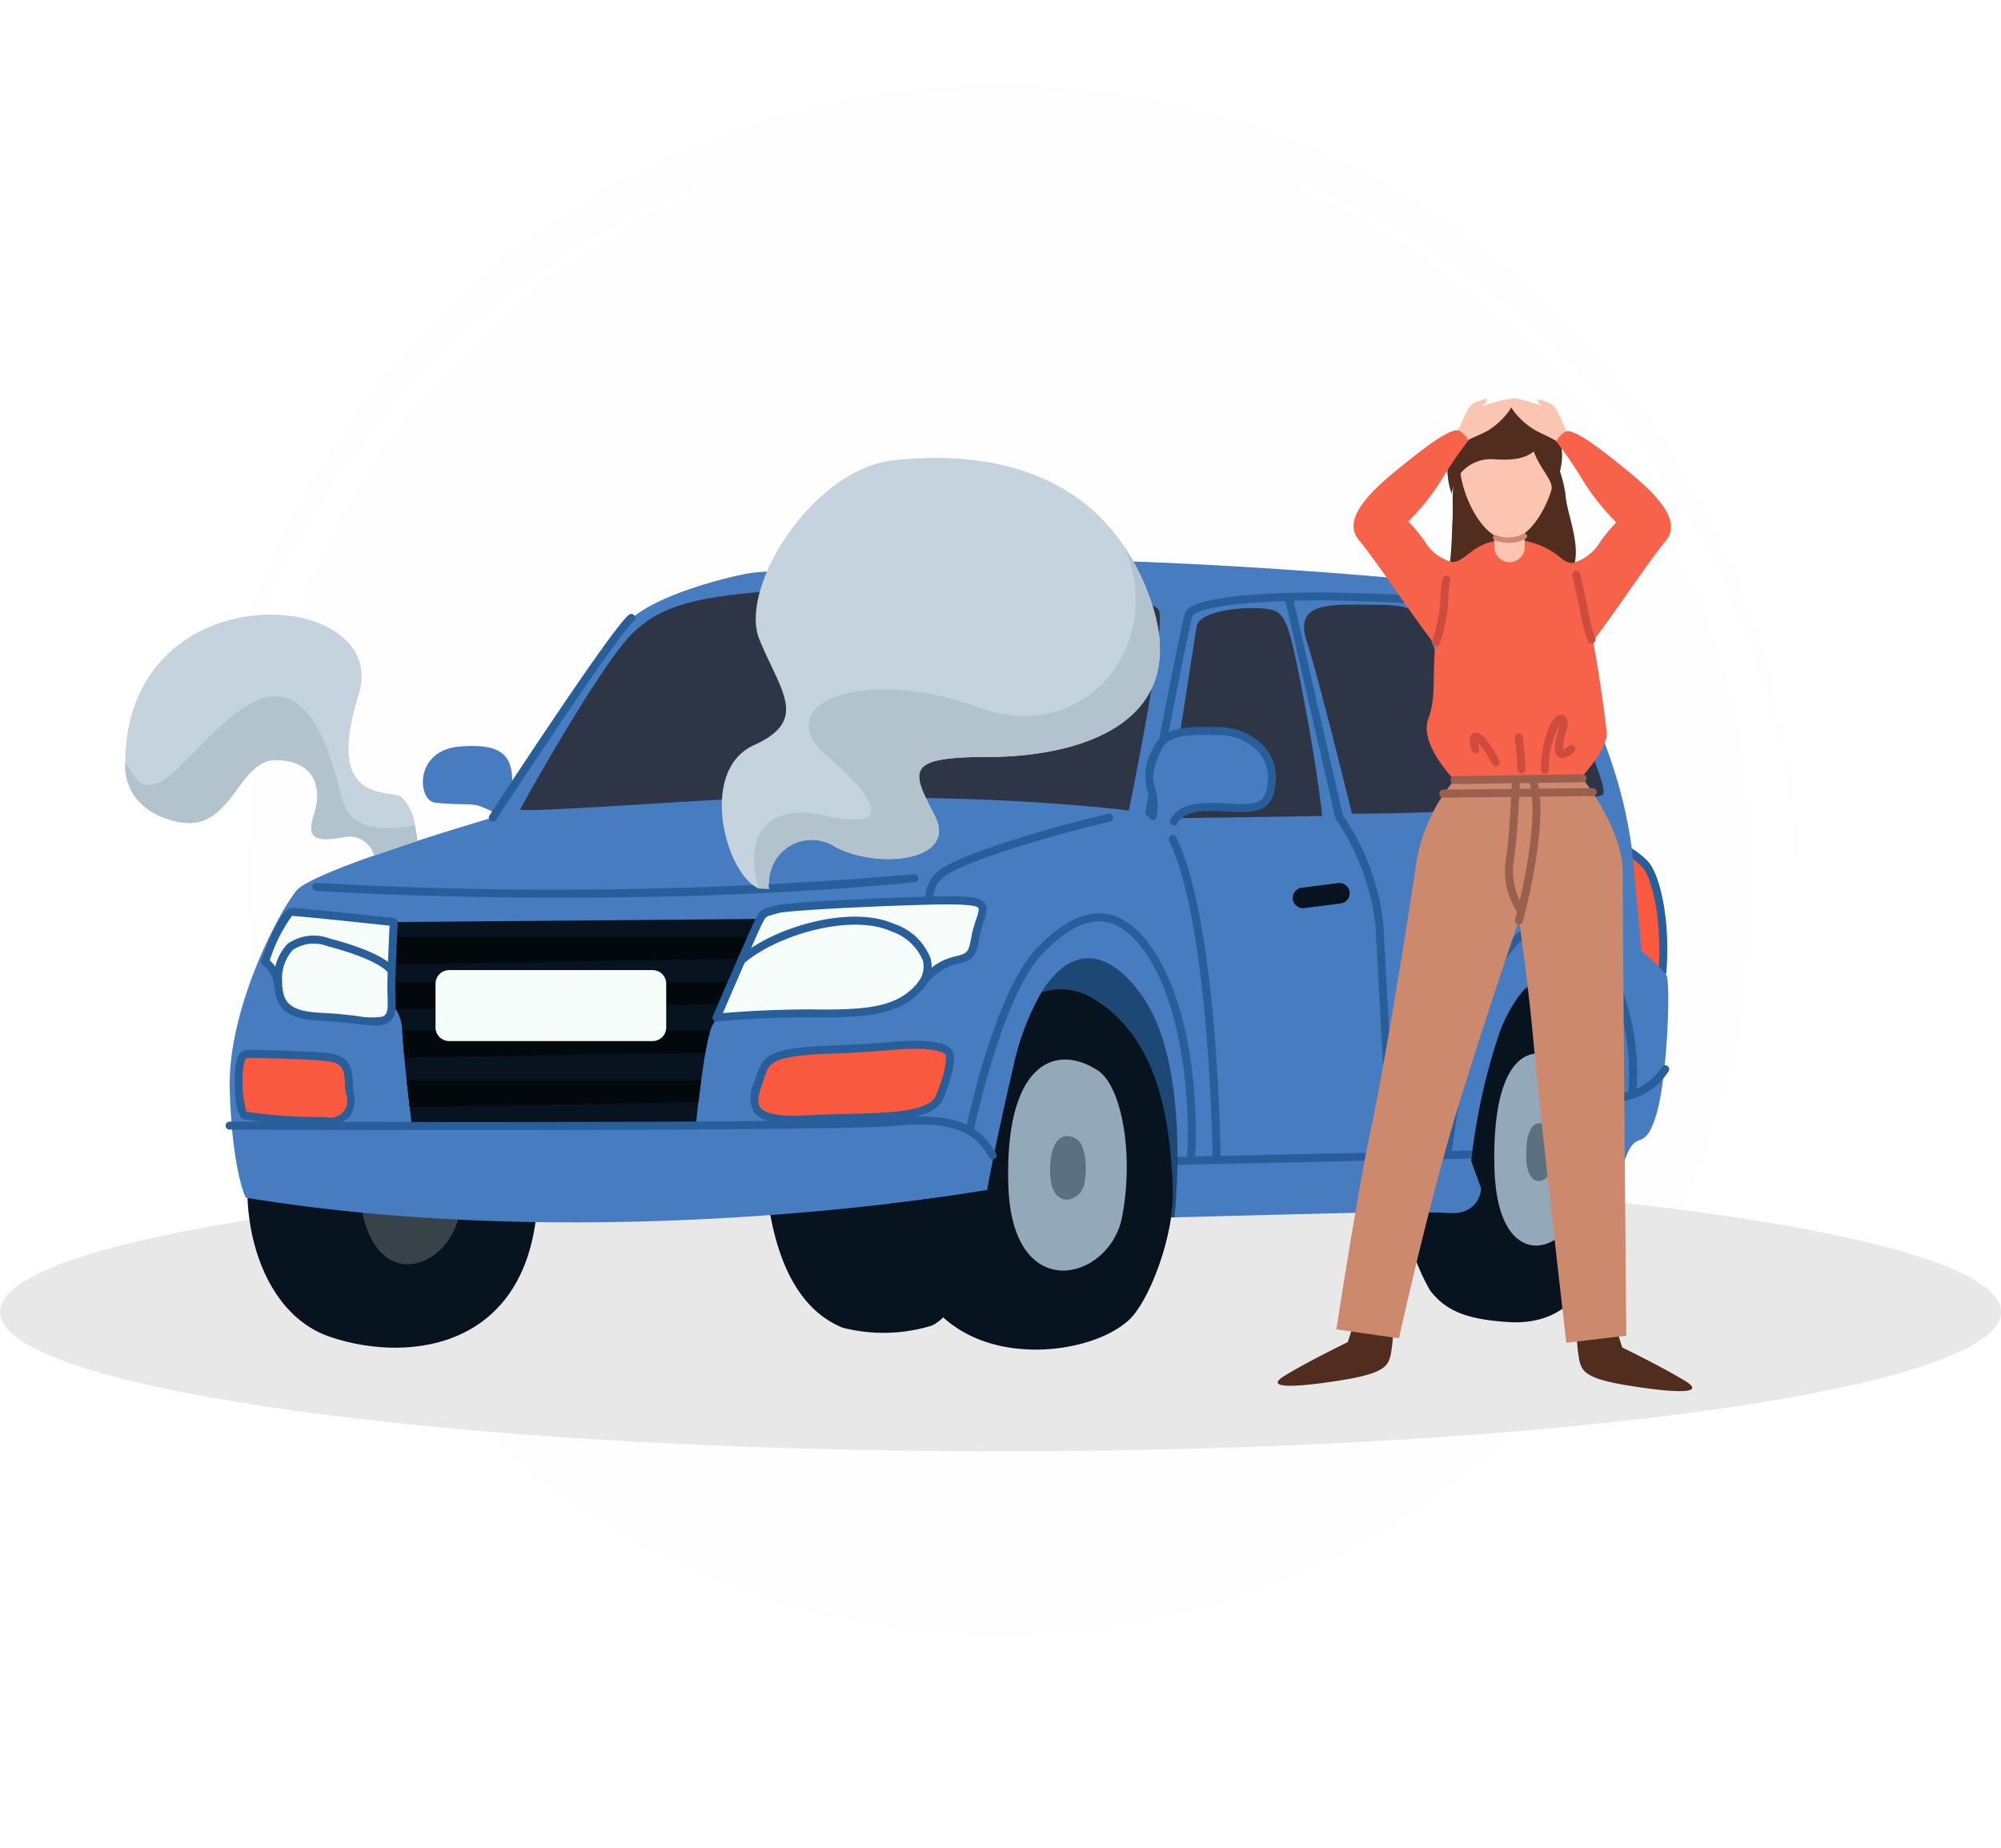 <svg xmlns="http://www.w3.org/2000/svg" xmlns:xlink="http://www.w3.org/1999/xlink" width="142" height="131.164" viewBox="0 0 142 131.164">
  <defs>
    <filter id="Trazado_1013807" x="5.418" y="0" width="131.164" height="131.164" filterUnits="userSpaceOnUse">
      <feOffset dy="3" input="SourceAlpha"/>
      <feGaussianBlur stdDeviation="3" result="blur"/>
      <feFlood flood-opacity="0.412"/>
      <feComposite operator="in" in2="blur"/>
    </filter>
    <filter id="Trazado_1013807-2" x="5.418" y="0" width="131.164" height="131.164" filterUnits="userSpaceOnUse">
      <feOffset dy="3" input="SourceAlpha"/>
      <feGaussianBlur stdDeviation="3" result="blur-2"/>
      <feFlood flood-opacity="0.161" result="color"/>
      <feComposite operator="out" in="SourceGraphic" in2="blur-2"/>
      <feComposite operator="in" in="color"/>
      <feComposite operator="in" in2="SourceGraphic"/>
    </filter>
    <clipPath id="clip-path">
      <rect id="Rectángulo_419909" data-name="Rectángulo 419909" width="142" height="74.724" fill="none"/>
    </clipPath>
  </defs>
  <g id="Grupo_1162063" data-name="Grupo 1162063" transform="translate(-1088.418 9353.979)">
    <g data-type="innerShadowGroup">
      <g transform="matrix(1, 0, 0, 1, 1088.42, -9353.98)" filter="url(#Trazado_1013807)">
        <g id="Trazado_1013807-3" data-name="Trazado 1013807" transform="translate(14.42 6)" fill="#f2f5f4" opacity="0.9">
          <path d="M 56.582 111.664 C 49.145 111.664 41.932 110.208 35.142 107.336 C 31.879 105.956 28.731 104.247 25.786 102.258 C 22.869 100.287 20.126 98.024 17.633 95.531 C 15.14 93.038 12.877 90.295 10.906 87.378 C 8.917 84.433 7.208 81.286 5.828 78.022 C 2.956 71.232 1.5 64.019 1.5 56.582 C 1.5 49.145 2.956 41.932 5.828 35.142 C 7.208 31.879 8.917 28.731 10.906 25.786 C 12.877 22.869 15.14 20.126 17.633 17.633 C 20.126 15.14 22.869 12.877 25.786 10.906 C 28.731 8.917 31.879 7.208 35.142 5.828 C 41.932 2.956 49.145 1.5 56.582 1.5 C 64.019 1.5 71.232 2.956 78.022 5.828 C 81.286 7.208 84.433 8.917 87.378 10.906 C 90.295 12.877 93.038 15.14 95.531 17.633 C 98.024 20.126 100.287 22.869 102.258 25.786 C 104.247 28.731 105.956 31.879 107.336 35.142 C 110.208 41.932 111.664 49.145 111.664 56.582 C 111.664 64.019 110.208 71.232 107.336 78.022 C 105.956 81.286 104.247 84.433 102.258 87.378 C 100.287 90.295 98.024 93.038 95.531 95.531 C 93.038 98.024 90.295 100.287 87.378 102.258 C 84.433 104.247 81.286 105.956 78.022 107.336 C 71.232 110.208 64.019 111.664 56.582 111.664 Z" stroke="none"/>
          <path d="M 56.582 3 C 49.347 3 42.33 4.416 35.726 7.21 C 32.552 8.552 29.49 10.214 26.626 12.149 C 23.788 14.066 21.119 16.268 18.694 18.694 C 16.268 21.119 14.066 23.788 12.149 26.626 C 10.214 29.49 8.552 32.552 7.21 35.726 C 4.416 42.33 3 49.347 3 56.582 C 3 63.817 4.416 70.834 7.21 77.438 C 8.552 80.612 10.214 83.674 12.149 86.538 C 14.066 89.376 16.268 92.045 18.694 94.47 C 21.119 96.896 23.788 99.098 26.626 101.015 C 29.49 102.95 32.552 104.612 35.726 105.955 C 42.33 108.748 49.347 110.164 56.582 110.164 C 63.817 110.164 70.834 108.748 77.438 105.955 C 80.612 104.612 83.674 102.95 86.538 101.015 C 89.376 99.098 92.045 96.896 94.47 94.47 C 96.896 92.045 99.098 89.376 101.015 86.538 C 102.95 83.674 104.612 80.612 105.955 77.438 C 108.748 70.834 110.164 63.817 110.164 56.582 C 110.164 49.347 108.748 42.33 105.955 35.726 C 104.612 32.552 102.95 29.49 101.015 26.626 C 99.098 23.788 96.896 21.119 94.47 18.694 C 92.045 16.268 89.376 14.066 86.538 12.149 C 83.674 10.214 80.612 8.552 77.438 7.21 C 70.834 4.416 63.817 3 56.582 3 M 56.582 7.62939453125e-06 C 87.832 7.62939453125e-06 113.164 25.333 113.164 56.582 C 113.164 87.832 87.832 113.164 56.582 113.164 C 25.333 113.164 0 87.832 0 56.582 C 0 25.333 25.333 7.62939453125e-06 56.582 7.62939453125e-06 Z" stroke="none" fill="#fff"/>
        </g>
      </g>
      <g id="Trazado_1013807-4" data-name="Trazado 1013807" transform="translate(1102.836 -9347.979)" fill="#f2f5f4" opacity="0.9">
        <path d="M 56.582 111.664 C 49.145 111.664 41.932 110.208 35.142 107.336 C 31.879 105.956 28.731 104.247 25.786 102.258 C 22.869 100.287 20.126 98.024 17.633 95.531 C 15.14 93.038 12.877 90.295 10.906 87.378 C 8.917 84.433 7.208 81.286 5.828 78.022 C 2.956 71.232 1.5 64.019 1.5 56.582 C 1.5 49.145 2.956 41.932 5.828 35.142 C 7.208 31.879 8.917 28.731 10.906 25.786 C 12.877 22.869 15.14 20.126 17.633 17.633 C 20.126 15.14 22.869 12.877 25.786 10.906 C 28.731 8.917 31.879 7.208 35.142 5.828 C 41.932 2.956 49.145 1.5 56.582 1.5 C 64.019 1.5 71.232 2.956 78.022 5.828 C 81.286 7.208 84.433 8.917 87.378 10.906 C 90.295 12.877 93.038 15.14 95.531 17.633 C 98.024 20.126 100.287 22.869 102.258 25.786 C 104.247 28.731 105.956 31.879 107.336 35.142 C 110.208 41.932 111.664 49.145 111.664 56.582 C 111.664 64.019 110.208 71.232 107.336 78.022 C 105.956 81.286 104.247 84.433 102.258 87.378 C 100.287 90.295 98.024 93.038 95.531 95.531 C 93.038 98.024 90.295 100.287 87.378 102.258 C 84.433 104.247 81.286 105.956 78.022 107.336 C 71.232 110.208 64.019 111.664 56.582 111.664 Z" stroke="none"/>
        <path d="M 56.582 3 C 49.347 3 42.33 4.416 35.726 7.21 C 32.552 8.552 29.49 10.214 26.626 12.149 C 23.788 14.066 21.119 16.268 18.694 18.694 C 16.268 21.119 14.066 23.788 12.149 26.626 C 10.214 29.49 8.552 32.552 7.21 35.726 C 4.416 42.33 3 49.347 3 56.582 C 3 63.817 4.416 70.834 7.21 77.438 C 8.552 80.612 10.214 83.674 12.149 86.538 C 14.066 89.376 16.268 92.045 18.694 94.47 C 21.119 96.896 23.788 99.098 26.626 101.015 C 29.49 102.95 32.552 104.612 35.726 105.955 C 42.33 108.748 49.347 110.164 56.582 110.164 C 63.817 110.164 70.834 108.748 77.438 105.955 C 80.612 104.612 83.674 102.95 86.538 101.015 C 89.376 99.098 92.045 96.896 94.47 94.47 C 96.896 92.045 99.098 89.376 101.015 86.538 C 102.95 83.674 104.612 80.612 105.955 77.438 C 108.748 70.834 110.164 63.817 110.164 56.582 C 110.164 49.347 108.748 42.33 105.955 35.726 C 104.612 32.552 102.95 29.49 101.015 26.626 C 99.098 23.788 96.896 21.119 94.47 18.694 C 92.045 16.268 89.376 14.066 86.538 12.149 C 83.674 10.214 80.612 8.552 77.438 7.21 C 70.834 4.416 63.817 3 56.582 3 M 56.582 7.62939453125e-06 C 87.832 7.62939453125e-06 113.164 25.333 113.164 56.582 C 113.164 87.832 87.832 113.164 56.582 113.164 C 25.333 113.164 0 87.832 0 56.582 C 0 25.333 25.333 7.62939453125e-06 56.582 7.62939453125e-06 Z" stroke="none"/>
      </g>
      <g transform="matrix(1, 0, 0, 1, 1088.42, -9353.98)" filter="url(#Trazado_1013807-2)">
        <g id="Trazado_1013807-5" data-name="Trazado 1013807" transform="translate(14.42 6)" fill="#fff" opacity="0.9">
          <path d="M 56.582 111.664 C 49.145 111.664 41.932 110.208 35.142 107.336 C 31.879 105.956 28.731 104.247 25.786 102.258 C 22.869 100.287 20.126 98.024 17.633 95.531 C 15.14 93.038 12.877 90.295 10.906 87.378 C 8.917 84.433 7.208 81.286 5.828 78.022 C 2.956 71.232 1.5 64.019 1.5 56.582 C 1.5 49.145 2.956 41.932 5.828 35.142 C 7.208 31.879 8.917 28.731 10.906 25.786 C 12.877 22.869 15.14 20.126 17.633 17.633 C 20.126 15.14 22.869 12.877 25.786 10.906 C 28.731 8.917 31.879 7.208 35.142 5.828 C 41.932 2.956 49.145 1.5 56.582 1.5 C 64.019 1.5 71.232 2.956 78.022 5.828 C 81.286 7.208 84.433 8.917 87.378 10.906 C 90.295 12.877 93.038 15.14 95.531 17.633 C 98.024 20.126 100.287 22.869 102.258 25.786 C 104.247 28.731 105.956 31.879 107.336 35.142 C 110.208 41.932 111.664 49.145 111.664 56.582 C 111.664 64.019 110.208 71.232 107.336 78.022 C 105.956 81.286 104.247 84.433 102.258 87.378 C 100.287 90.295 98.024 93.038 95.531 95.531 C 93.038 98.024 90.295 100.287 87.378 102.258 C 84.433 104.247 81.286 105.956 78.022 107.336 C 71.232 110.208 64.019 111.664 56.582 111.664 Z" stroke="none"/>
          <path d="M 56.582 3 C 49.347 3 42.33 4.416 35.726 7.21 C 32.552 8.552 29.49 10.214 26.626 12.149 C 23.788 14.066 21.119 16.268 18.694 18.694 C 16.268 21.119 14.066 23.788 12.149 26.626 C 10.214 29.49 8.552 32.552 7.21 35.726 C 4.416 42.33 3 49.347 3 56.582 C 3 63.817 4.416 70.834 7.21 77.438 C 8.552 80.612 10.214 83.674 12.149 86.538 C 14.066 89.376 16.268 92.045 18.694 94.47 C 21.119 96.896 23.788 99.098 26.626 101.015 C 29.49 102.95 32.552 104.612 35.726 105.955 C 42.33 108.748 49.347 110.164 56.582 110.164 C 63.817 110.164 70.834 108.748 77.438 105.955 C 80.612 104.612 83.674 102.95 86.538 101.015 C 89.376 99.098 92.045 96.896 94.47 94.47 C 96.896 92.045 99.098 89.376 101.015 86.538 C 102.95 83.674 104.612 80.612 105.955 77.438 C 108.748 70.834 110.164 63.817 110.164 56.582 C 110.164 49.347 108.748 42.33 105.955 35.726 C 104.612 32.552 102.95 29.49 101.015 26.626 C 99.098 23.788 96.896 21.119 94.47 18.694 C 92.045 16.268 89.376 14.066 86.538 12.149 C 83.674 10.214 80.612 8.552 77.438 7.21 C 70.834 4.416 63.817 3 56.582 3 M 56.582 7.62939453125e-06 C 87.832 7.62939453125e-06 113.164 25.333 113.164 56.582 C 113.164 87.832 87.832 113.164 56.582 113.164 C 25.333 113.164 0 87.832 0 56.582 C 0 25.333 25.333 7.62939453125e-06 56.582 7.62939453125e-06 Z" stroke="none"/>
        </g>
      </g>
      <g id="Trazado_1013807-6" data-name="Trazado 1013807" transform="translate(1102.836 -9347.979)" fill="none" opacity="0.9">
        <path d="M 56.582 111.664 C 49.145 111.664 41.932 110.208 35.142 107.336 C 31.879 105.956 28.731 104.247 25.786 102.258 C 22.869 100.287 20.126 98.024 17.633 95.531 C 15.14 93.038 12.877 90.295 10.906 87.378 C 8.917 84.433 7.208 81.286 5.828 78.022 C 2.956 71.232 1.5 64.019 1.5 56.582 C 1.5 49.145 2.956 41.932 5.828 35.142 C 7.208 31.879 8.917 28.731 10.906 25.786 C 12.877 22.869 15.14 20.126 17.633 17.633 C 20.126 15.14 22.869 12.877 25.786 10.906 C 28.731 8.917 31.879 7.208 35.142 5.828 C 41.932 2.956 49.145 1.5 56.582 1.5 C 64.019 1.5 71.232 2.956 78.022 5.828 C 81.286 7.208 84.433 8.917 87.378 10.906 C 90.295 12.877 93.038 15.14 95.531 17.633 C 98.024 20.126 100.287 22.869 102.258 25.786 C 104.247 28.731 105.956 31.879 107.336 35.142 C 110.208 41.932 111.664 49.145 111.664 56.582 C 111.664 64.019 110.208 71.232 107.336 78.022 C 105.956 81.286 104.247 84.433 102.258 87.378 C 100.287 90.295 98.024 93.038 95.531 95.531 C 93.038 98.024 90.295 100.287 87.378 102.258 C 84.433 104.247 81.286 105.956 78.022 107.336 C 71.232 110.208 64.019 111.664 56.582 111.664 Z" stroke="none"/>
        <path d="M 56.582 3 C 49.347 3 42.33 4.416 35.726 7.21 C 32.552 8.552 29.49 10.214 26.626 12.149 C 23.788 14.066 21.119 16.268 18.694 18.694 C 16.268 21.119 14.066 23.788 12.149 26.626 C 10.214 29.49 8.552 32.552 7.21 35.726 C 4.416 42.33 3 49.347 3 56.582 C 3 63.817 4.416 70.834 7.21 77.438 C 8.552 80.612 10.214 83.674 12.149 86.538 C 14.066 89.376 16.268 92.045 18.694 94.47 C 21.119 96.896 23.788 99.098 26.626 101.015 C 29.49 102.95 32.552 104.612 35.726 105.955 C 42.33 108.748 49.347 110.164 56.582 110.164 C 63.817 110.164 70.834 108.748 77.438 105.955 C 80.612 104.612 83.674 102.95 86.538 101.015 C 89.376 99.098 92.045 96.896 94.47 94.47 C 96.896 92.045 99.098 89.376 101.015 86.538 C 102.95 83.674 104.612 80.612 105.955 77.438 C 108.748 70.834 110.164 63.817 110.164 56.582 C 110.164 49.347 108.748 42.33 105.955 35.726 C 104.612 32.552 102.95 29.49 101.015 26.626 C 99.098 23.788 96.896 21.119 94.47 18.694 C 92.045 16.268 89.376 14.066 86.538 12.149 C 83.674 10.214 80.612 8.552 77.438 7.21 C 70.834 4.416 63.817 3 56.582 3 M 56.582 7.62939453125e-06 C 87.832 7.62939453125e-06 113.164 25.333 113.164 56.582 C 113.164 87.832 87.832 113.164 56.582 113.164 C 25.333 113.164 0 87.832 0 56.582 C 0 25.333 25.333 7.62939453125e-06 56.582 7.62939453125e-06 Z" stroke="none" fill="#fff"/>
      </g>
    </g>
    <g id="Grupo_1162028" data-name="Grupo 1162028" transform="translate(1088.418 -9325.708)">
      <g id="Grupo_1162027" data-name="Grupo 1162027" clip-path="url(#clip-path)">
        <path id="Trazado_1016095" data-name="Trazado 1016095" d="M142,290.951c0,5.462-31.788,9.889-71,9.889s-71-4.427-71-9.889,31.788-9.889,71-9.889,71,4.427,71,9.889" transform="translate(0 -226.116)" fill="#e8e8e8" style="mix-blend-mode: multiply;isolation: isolate"/>
        <path id="Trazado_1016096" data-name="Trazado 1016096" d="M90.629,257.364c-1.889,4.056-.722,12.889,5.056,14.833s14.445.722,14.722-10.222-19.778-4.611-19.778-4.611" transform="translate(-72.24 -205.584)" fill="#07131e"/>
        <path id="Trazado_1016097" data-name="Trazado 1016097" d="M135.82,238.508c-2.767-2-5.9-.352-5.653,8.2s6.4,6.722,7.19,2.278,0-9.37-1.537-10.481" transform="translate(-104.709 -191.265)" fill="#384249"/>
        <path id="Trazado_1016098" data-name="Trazado 1016098" d="M544.609,222.51a5.438,5.438,0,0,1-1.41,2.563l-.025.021a.246.246,0,0,1-.03.019.158.158,0,0,1-.041.019l-.02.008-.043.014c-.046.014-.1.027-.164.039l-.066.013-.071.011c-.023,0-.049.008-.075.011-.052.008-.109.014-.167.022-.088.009-.184.019-.288.027-.063.006-.129.011-.2.016l-.066,0-.145.009-.414.021-.406.016-.446.011c-.05,0-.1,0-.153,0-.115,0-.233,0-.354.006-.066,0-.134,0-.2,0-1.546.019-3.416,0-5.149-.035l.091-1.793-.7-1.927a43.643,43.643,0,0,1,1.942-8.92,10.607,10.607,0,0,1,1.465-2.821q.215-.272.42-.5c2.3-2.511,3.951-.941,5.8,3.5,1.089,2.611,1.113,6.6.916,9.64" transform="translate(-429.656 -167.48)" fill="#477cc0"/>
        <path id="Trazado_1016099" data-name="Trazado 1016099" d="M590.3,172.343c.3-3.555-.444-6.963-1.3-7.741a5.69,5.69,0,0,0-1.37-1l-.518,5.482.7,3.185Z" transform="translate(-472.334 -131.619)" fill="#f9593e"/>
        <path id="Trazado_1016100" data-name="Trazado 1016100" d="M589.131,171.461h-.009l-2.481-.074a.283.283,0,0,1-.268-.222l-.7-3.185a.284.284,0,0,1-.005-.088l.518-5.482a.283.283,0,0,1,.394-.234,5.926,5.926,0,0,1,1.45,1.051c.921.841,1.7,4.245,1.388,7.973a.283.283,0,0,1-.282.26m-2.253-.634,1.991.059c.248-3.574-.532-6.608-1.226-7.24a7.606,7.606,0,0,0-.939-.744l-.473,5Z" transform="translate(-471.168 -130.453)" fill="#285e99"/>
        <path id="Trazado_1016101" data-name="Trazado 1016101" d="M159.811,129.69c.219-2.583-.315-3.722-3.648-3.463s-3.018,3.815-1.815,3.981,2.352.056,3.037.2a7.607,7.607,0,0,1,1.815.889s.444.352.611-1.611" transform="translate(-123.496 -101.521)" fill="#477cc0"/>
        <path id="Trazado_1016102" data-name="Trazado 1016102" d="M548.3,205.46a5.339,5.339,0,0,1-1.436,2.583.955.955,0,0,1-.364.112,70.91,70.91,0,0,1-8.135.126l.091-1.793-.7-1.927a43.636,43.636,0,0,1,1.942-8.92,10.607,10.607,0,0,1,1.465-2.821c2.519-3.184,4.259-1.7,6.222,3,1.089,2.611,1.113,6.6.916,9.64" transform="translate(-432.629 -153.763)" fill="#477cc0"/>
        <path id="Trazado_1016103" data-name="Trazado 1016103" d="M371.606,221.661c-.1,0-.184,0-.25.006l-.169,0-12.878-1.9c.294-1.64.842-4.39,1.84-8.672a18.512,18.512,0,0,1,2.015-5.388c2.013-3.29,4.7-3.3,7.208.332,3.3,4.766,2.353,14.516,2.234,15.62" transform="translate(-288.262 -163.54)" fill="#477cc0"/>
        <path id="Trazado_1016104" data-name="Trazado 1016104" d="M321.974,227.322s.167,6.889,3.945,10.444,11.611,1.556,13.111.333,3.389-6.111,3.222-9.611-.583-10.528-5.917-13.444-11.861,7.75-11.861,7.75Z" transform="translate(-259.029 -172.598)" fill="#07131e"/>
        <path id="Trazado_1016105" data-name="Trazado 1016105" d="M278.3,272.152c.815,7.556,4,9.259,5.37,9.852a11.662,11.662,0,0,0,6.37-.148c2.148-1.074,2.482-4.741,2.482-4.741l-.963-4.926-2.556-3.3-6.852-.333Z" transform="translate(-223.898 -216.057)" fill="#07131e"/>
        <path id="Trazado_1016106" data-name="Trazado 1016106" d="M184.554,98.274c-.852,2.592-1.333.7-2.149,2.962-.14.39-.266.737-.379,1.047a5.339,5.339,0,0,1-1.436,2.583c-.411.324-4.77.308-8.5.238-2.651-.049-4.984-.126-5.353-.126-.8,0-13.808.331-16.322.4l-.419.01-12.877-1.9-.159-.024s-26.666,4.741-52.445.518c0,0-.944-1.777-1.138-7.582S86.878,83.7,88.1,82.2s13.943-5.195,13.943-5.195,7.889-11.861,9.473-13.749,6.89-3.279,8.7-3.584,11.787-.508,19.49-.88,28.3,1.185,32.741,1.927,7.852,8.815,9.037,12.519a31.864,31.864,0,0,1,1.407,6.11l.667,7.148a11.565,11.565,0,0,1,1.777,1.7c.3.518.074,7.482-.778,10.074" transform="translate(-67.072 -47.253)" fill="#477cc0"/>
        <path id="Trazado_1016107" data-name="Trazado 1016107" d="M336.214,157.2a.282.282,0,0,1-.28-.242,2.45,2.45,0,0,1,.912-2.108c1.122-.949,6.074-2.618,12.042-4.059a.283.283,0,1,1,.133.551c-6.569,1.586-10.913,3.183-11.809,3.941a1.886,1.886,0,0,0-.717,1.6.284.284,0,0,1-.243.318l-.039,0" transform="translate(-270.252 -121.308)" fill="#285e99"/>
        <path id="Trazado_1016108" data-name="Trazado 1016108" d="M232.029,84.148S234.622,71.555,234.177,70s-14.963-2-23.7-1.63-11.556,1.065-13.778,3.315-7.778,12.139-7.861,12.389,10.139-.472,13.75-.667,11.667-.278,18.278-.056,11.167.8,11.167.8" transform="translate(-151.918 -54.905)" fill="#2d3547"/>
        <path id="Trazado_1016109" data-name="Trazado 1016109" d="M423.394,90.668s1.833-11.833,2.055-13.222,4.917-1.556,5.694-1.056,1.083,1.833,2,6.667,1.222,7.833,1.222,7.833l-11.083.167Z" transform="translate(-340.533 -61.25)" fill="#2d3547"/>
        <path id="Trazado_1016110" data-name="Trazado 1016110" d="M476.773,89.7s-2.361-9.639-3.222-12.278,1.5-2.583,4.167-2.556,3.778-.111,4.611,2.278,3.167,11.389,3.333,11.972-8.889.583-8.889.583" transform="translate(-380.829 -60.223)" fill="#2d3547"/>
        <path id="Trazado_1016111" data-name="Trazado 1016111" d="M526.342,90.341s6.519-.509,7.158-.87-3.519-9.324-4.8-11.019-1.667-1.694-4.556-2.028-2.5-.305-2.139.972,3.583,12.166,3.694,12.556.639.389.639.389" transform="translate(-419.759 -61.339)" fill="#2d3547"/>
        <path id="Trazado_1016112" data-name="Trazado 1016112" d="M525.021,99.574l-.037,0a.283.283,0,0,1-.244-.318,10.616,10.616,0,0,0-.073-3.4,35.355,35.355,0,0,0-1.889-4.019c-.234-.455-.458-.89-.65-1.274-.32-.64-.517-1.064-.69-1.437-.257-.554-.461-.992-.943-1.857a63.858,63.858,0,0,1-2.274-7.4c-.76-2.748-1.546-5.589-2.021-6.818a.283.283,0,1,1,.528-.2c.485,1.255,1.275,4.11,2.038,6.871a67.237,67.237,0,0,0,2.223,7.274c.492.883.7,1.329.962,1.894.172.37.367.79.683,1.423.191.382.414.814.647,1.268a35.416,35.416,0,0,1,1.925,4.106,10.921,10.921,0,0,1,.094,3.651.283.283,0,0,1-.28.246" transform="translate(-415.27 -58.455)" fill="#285e99"/>
        <path id="Trazado_1016113" data-name="Trazado 1016113" d="M425.954,274.087a.283.283,0,0,1-.006-.567l20.833-.444a.276.276,0,0,1,.289.277.283.283,0,0,1-.277.289l-20.833.444h-.006" transform="translate(-342.454 -219.691)" fill="#285e99"/>
        <path id="Trazado_1016114" data-name="Trazado 1016114" d="M473.981,110.96a.283.283,0,0,1-.283-.268c-.007-.124-.669-12.415-.889-16.314a16.687,16.687,0,0,0-2.8-7.481.284.284,0,0,1-.045-.1l-3.579-15.565a.283.283,0,1,1,.552-.127L470.5,86.615a16.878,16.878,0,0,1,2.871,7.731c.22,3.9.882,16.192.889,16.315a.284.284,0,0,1-.268.3h-.015" transform="translate(-375.204 -57.026)" fill="#285e99"/>
        <path id="Trazado_1016115" data-name="Trazado 1016115" d="M416.008,86.383a.273.273,0,0,1-.053-.005.283.283,0,0,1-.226-.331c.1-.534,2.479-13.086,2.815-14.093.512-1.537,9.018-1.543,12.252-1.416a76.825,76.825,0,0,1,10.291.894,4.2,4.2,0,0,1,2.416,1.943.283.283,0,0,1-.492.281,3.7,3.7,0,0,0-2.029-1.668,76.29,76.29,0,0,0-10.209-.884,63.667,63.667,0,0,0-7.939.152c-3.531.327-3.752.872-3.754.877-.259.777-1.942,9.51-2.8,14.019a.284.284,0,0,1-.278.231" transform="translate(-334.452 -56.708)" fill="#285e99"/>
        <path id="Trazado_1016116" data-name="Trazado 1016116" d="M427.644,181.75a.283.283,0,0,1-.283-.28c0-.165-.2-16.525-3.083-22.51a.283.283,0,1,1,.51-.246c2.938,6.1,3.132,22.073,3.139,22.75a.283.283,0,0,1-.28.286Z" transform="translate(-341.31 -127.557)" fill="#285e99"/>
        <path id="Trazado_1016117" data-name="Trazado 1016117" d="M366.521,204.644H366.5a.283.283,0,0,1-.256-.308c.241-2.652-.031-9.5-2.409-13.724-1.055-1.875-2.223-2.9-3.472-3.057-1.306-.161-2.79.625-4.409,2.335-2.855,3.017-4.816,12.416-4.835,12.511a.283.283,0,0,1-.555-.114c.081-.393,2.014-9.652,4.979-12.786,1.775-1.875,3.374-2.7,4.89-2.508,1.437.177,2.748,1.3,3.9,3.342,2.64,4.694,2.676,11.9,2.48,14.053a.283.283,0,0,1-.281.258" transform="translate(-282.021 -150.414)" fill="#285e99"/>
        <path id="Trazado_1016118" data-name="Trazado 1016118" d="M524.28,205.756l-.03,0a.283.283,0,0,1-.253-.311c.043-.418,1.1-10.292,4.22-14.527,1.186-1.61,2.455-2.352,3.775-2.205,1.668.185,3.3,1.839,4.49,4.537a17.332,17.332,0,0,1,1.189,7.922.283.283,0,0,1-.563-.061,17.083,17.083,0,0,0-1.144-7.633c-1.086-2.471-2.594-4.042-4.034-4.2-1.1-.123-2.2.543-3.257,1.978-3.03,4.112-4.1,14.149-4.113,14.25a.283.283,0,0,1-.281.254" transform="translate(-421.557 -151.804)" fill="#285e99"/>
        <path id="Trazado_1016119" data-name="Trazado 1016119" d="M168.438,188.992l-.548,1.277q-.054.13-.118.279c-.146.34-.329.775-.534,1.255-.221.523-.466,1.1-.712,1.672-.233.543-.467,1.078-.683,1.557-.3.666-.565,1.22-.74,1.517a1.876,1.876,0,0,0-.15.37,13.472,13.472,0,0,0-.345,1.562c-.107.609-.208,1.292-.3,1.957-.074.552-.142,1.091-.2,1.563-.11.932-.178,1.6-.178,1.6H143.773s-.061-.5-.15-1.267c-.061-.534-.137-1.195-.214-1.9-.046-.433-.093-.885-.137-1.333-.009-.094-.019-.186-.027-.274-.077-.84-.109-1.442-.154-1.911a3.014,3.014,0,0,0-.43-1.481c0-.008-.011-.017-.016-.027a5.8,5.8,0,0,1-.25-1.936c-.011-.4-.013-.836-.006-1.264.006-.705.03-1.4.054-1.941.027-.63.052-1.055.052-1.055Z" transform="translate(-114.55 -152.045)" fill="#07131e"/>
        <path id="Trazado_1016120" data-name="Trazado 1016120" d="M371.606,221.661c-.1,0-.184,0-.25.006l-.169,0-12.878-1.9c.294-1.64.842-4.39,1.84-8.672a18.512,18.512,0,0,1,2.015-5.388c2.013-3.29,4.7-3.3,7.208.332,3.3,4.766,2.353,14.516,2.234,15.62" transform="translate(-288.262 -163.54)" fill="#1d4775"/>
        <path id="Trazado_1016121" data-name="Trazado 1016121" d="M87.313,237.962s4.3.056,5.7.241,1.407.963,1.463,2.037.574,2.426-1.667,2.482a34.078,34.078,0,0,1-5.722-.389c-.463-.13-.522-2.708-.389-3.481.139-.806.278-.852.611-.889" transform="translate(-69.702 -191.441)" fill="#f9593e"/>
        <path id="Trazado_1016122" data-name="Trazado 1016122" d="M91.122,241.846a33.647,33.647,0,0,1-5.256-.406c-.824-.231-.664-3.384-.592-3.8.143-.832.32-1.063.859-1.122l.035,0c.176,0,4.329.058,5.737.243,1.6.211,1.652,1.185,1.7,2.216l0,.087c.007.144.024.295.041.453a2.186,2.186,0,0,1-.287,1.747,2.233,2.233,0,0,1-1.7.579c-.178,0-.362.006-.55.006m-5.073-.943a35.036,35.036,0,0,0,5.608.371,1.21,1.21,0,0,0,1.435-1.7c-.017-.16-.036-.325-.044-.485l0-.088c-.052-1.021-.078-1.533-1.212-1.683-1.33-.175-5.352-.234-5.653-.238-.192.022-.241.044-.346.654a8.031,8.031,0,0,0,.217,3.168m.013.014h0Z" transform="translate(-68.553 -190.277)" fill="#285e99"/>
        <path id="Trazado_1016123" data-name="Trazado 1016123" d="M278.36,235.023c-3.819.25-3.778.833-4.222,2.194s-1.167,2.972,3.333,2.722,8.805.111,9.5-1.611.833-2.75.639-3.139-1.472-.695-3.945-.472-5.306.306-5.306.306" transform="translate(-220.277 -188.771)" fill="#f9593e"/>
        <path id="Trazado_1016124" data-name="Trazado 1016124" d="M275.434,239.085c-1.5,0-2.4-.262-2.816-.807a2.287,2.287,0,0,1,.029-2.148l.055-.165c.025-.077.048-.151.071-.223.432-1.364.752-1.927,4.4-2.166h.01c.028,0,2.853-.086,5.289-.3,2.342-.21,3.921.024,4.223.628.334.668-.158,2.2-.629,3.372-.613,1.52-3.378,1.592-6.879,1.684-.93.024-1.892.049-2.868.1q-.473.026-.885.026m1.772-4.943c-3.4.223-3.537.645-3.894,1.771q-.035.11-.073.228l-.056.168c-.2.609-.412,1.239-.117,1.625.359.469,1.442.658,3.22.559.984-.055,1.95-.08,2.884-.1,3.163-.083,5.895-.155,6.369-1.33.912-2.261.678-2.847.648-2.906-.062-.123-.909-.565-3.666-.317-2.4.216-5.178.3-5.317.306" transform="translate(-219.109 -187.607)" fill="#285e99"/>
        <path id="Trazado_1016125" data-name="Trazado 1016125" d="M544.609,222.51a5.438,5.438,0,0,1-1.41,2.563l-.025.021a.246.246,0,0,1-.03.019.158.158,0,0,1-.041.019l-.02.008-.043.014c-.046.014-.1.027-.164.039l-.066.013-.071.011c-.023,0-.049.008-.075.011-.052.008-.109.014-.167.022-.088.009-.184.019-.288.027-.063.006-.129.011-.2.016l-.066,0-.145.009-.414.021-.406.016-.446.011c-.05,0-.1,0-.153,0-.115,0-.233,0-.354.006-.066,0-.134,0-.2,0-1.546.019-3.416,0-5.149-.035l.091-1.793-.7-1.927a43.643,43.643,0,0,1,1.942-8.92,10.607,10.607,0,0,1,1.465-2.821q.215-.272.42-.5c2.3-2.511,3.951-.941,5.8,3.5,1.089,2.611,1.113,6.6.916,9.64" transform="translate(-429.656 -167.48)" fill="#1d4775"/>
        <path id="Trazado_1016126" data-name="Trazado 1016126" d="M343.192,230.73c-.449,3.079-1.939,6.347-3.095,7.374-2.5,2.222-9.333,3.222-13.11-.334-2.344-2.207-3.3-5.695-3.685-8.026,4.195-.494,6.685-.937,6.685-.937l.159.024c.294-1.64.842-4.39,1.84-8.672A18.51,18.51,0,0,1,334,214.772a4.26,4.26,0,0,1,3.4.277c5.333,2.917,5.75,9.943,5.915,13.444a11.919,11.919,0,0,1-.127,2.237" transform="translate(-260.098 -172.602)" fill="#07131e"/>
        <path id="Trazado_1016127" data-name="Trazado 1016127" d="M524.015,226.795c-.09,1.048-.213,2.122-.334,3.2-.072.653-.146,1.311-.209,1.965-.444,4.584-3.11,6.194-6.277,6s-4.5-.889-5.557-2.223a14.317,14.317,0,0,1-1.835-5.61h0c.283,0,1.717.045,3.563.088a1.841,1.841,0,0,0,1.881-1.746v-.009l-.7-1.927a43.629,43.629,0,0,1,1.942-8.92,10.6,10.6,0,0,1,1.465-2.821q.215-.272.42-.5c2.913.258,3.763,2.242,4.96,5,.916,2.108.918,4.722.682,7.5" transform="translate(-410.139 -172.404)" fill="#07131e"/>
        <path id="Trazado_1016128" data-name="Trazado 1016128" d="M417.754,125.162c-.3-3.493.426-5.033,4.933-4.682s4.081,5.158,2.454,5.383-3.18.075-4.106.275a10.287,10.287,0,0,0-2.454,1.2s-.6.476-.826-2.178" transform="translate(-336.038 -96.887)" fill="#477cc0"/>
        <path id="Trazado_1016129" data-name="Trazado 1016129" d="M417.748,126.251a.283.283,0,0,1-.239-.434c.8-1.269,2.325-1.2,3.942-1.124.232.011.467.021.7.029,1.738.053,2.216-.169,2.278-1.825a2.629,2.629,0,0,0-.751-1.935,3.821,3.821,0,0,0-2.708-1.118l-.1,0c-2.038-.04-3.512-.069-4.037,1.112-.607,1.366-.638,1.808-.429,2.62a4.46,4.46,0,0,1,.14,2.081.283.283,0,1,1-.551-.133,3.844,3.844,0,0,0-.138-1.807,3.862,3.862,0,0,1,.46-2.991c.678-1.525,2.48-1.489,4.566-1.448l.1,0a4.388,4.388,0,0,1,3.108,1.3,3.227,3.227,0,0,1,.905,2.346c-.079,2.1-.948,2.427-2.861,2.37-.24-.007-.478-.018-.713-.029-1.51-.069-2.815-.129-3.437.86a.283.283,0,0,1-.24.133" transform="translate(-334.452 -95.947)" fill="#285e99"/>
        <path id="Trazado_1016130" data-name="Trazado 1016130" d="M177.72,93.007a.283.283,0,0,1-.237-.438c.89-1.363,8.728-13.345,9.9-14.237a.283.283,0,1,1,.343.451c-.925.7-7.365,10.414-9.769,14.1a.282.282,0,0,1-.237.128" transform="translate(-142.749 -62.971)" fill="#285e99"/>
        <path id="Trazado_1016131" data-name="Trazado 1016131" d="M472.638,177.392l-2.586.332a.728.728,0,0,1-.186-1.444l2.586-.332a.728.728,0,1,1,.186,1.444" transform="translate(-377.498 -141.546)" fill="#07131e"/>
        <path id="Trazado_1016132" data-name="Trazado 1016132" d="M529.095,169.814l-2.586.332a.728.728,0,0,1-.186-1.444l2.586-.332a.728.728,0,1,1,.185,1.444" transform="translate(-422.918 -135.449)" fill="#07131e"/>
        <path id="Trazado_1016133" data-name="Trazado 1016133" d="M131.117,174.429c-10.165,0-17.372-.48-17.495-.488a.283.283,0,1,1,.039-.565,297.263,297.263,0,0,0,42.4-.611.283.283,0,1,1,.054.564c-8.835.851-17.682,1.1-25,1.1" transform="translate(-91.198 -138.989)" fill="#285e99"/>
        <path id="Trazado_1016134" data-name="Trazado 1016134" d="M166.568,211.916c-.233.543-.467,1.078-.683,1.557l-23.2.379a5.8,5.8,0,0,1-.25-1.936Z" transform="translate(-114.59 -170.487)" fill="#03080c"/>
        <path id="Trazado_1016135" data-name="Trazado 1016135" d="M167.906,195.522q-.054.13-.118.279c-.146.34-.329.775-.534,1.255l-24.85.408c.006-.705.03-1.4.054-1.941Z" transform="translate(-114.565 -157.298)" fill="#03080c"/>
        <path id="Trazado_1016136" data-name="Trazado 1016136" d="M167.859,229.533a13.425,13.425,0,0,0-.345,1.561l-21.365.35c-.077-.841-.109-1.442-.154-1.911Z" transform="translate(-117.454 -184.66)" fill="#03080c"/>
        <path id="Trazado_1016137" data-name="Trazado 1016137" d="M168.525,247.528c-.074.552-.142,1.091-.2,1.563l-20.493.337c-.061-.534-.137-1.195-.214-1.9Z" transform="translate(-118.762 -199.137)" fill="#03080c"/>
        <path id="Trazado_1016138" data-name="Trazado 1016138" d="M105.333,187.154s-6.667-.722-7.25-.722-1.889,3.528-1.889,3.528a2.4,2.4,0,0,1,.944,1.778c.139,1.278.611,2.028,3.028,2.139s3.583.472,4.361.278.667-1,.639-2.083.167-4.917.167-4.917" transform="translate(-77.388 -149.985)" fill="#f6fcfa"/>
        <path id="Trazado_1016139" data-name="Trazado 1016139" d="M102.827,193.329a12.167,12.167,0,0,1-1.329-.114c-.651-.077-1.46-.172-2.51-.221-2.552-.117-3.141-.966-3.3-2.391a2.127,2.127,0,0,0-.814-1.569.286.286,0,0,1-.115-.338c.912-2.464,1.636-3.713,2.155-3.713.592,0,7.008.694,7.28.724a.283.283,0,0,1,.252.3c0,.038-.194,3.835-.166,4.9,0,.1.006.205.009.3.032.941.062,1.831-.863,2.062a2.474,2.474,0,0,1-.6.065M95.367,188.7a2.823,2.823,0,0,1,.888,1.842c.113,1.036.376,1.777,2.759,1.887,1.069.049,1.89.146,2.55.224a5.488,5.488,0,0,0,1.729.062c.441-.11.468-.476.434-1.493q-.005-.15-.01-.308c-.023-.927.11-3.775.154-4.671-1.981-.214-6.362-.676-6.929-.691a11.2,11.2,0,0,0-1.576,3.15" transform="translate(-76.224 -148.82)" fill="#285e99"/>
        <path id="Trazado_1016140" data-name="Trazado 1016140" d="M99.772,198.759a.283.283,0,0,1-.282-.256,3.532,3.532,0,0,1,.948-2.775,3.2,3.2,0,0,1,3-.378c3.973,1.039,4.571,2.037,4.626,2.147a.283.283,0,0,1-.5.263c-.023-.036-.64-.913-4.268-1.862a2.69,2.69,0,0,0-2.486.26,3.015,3.015,0,0,0-.753,2.292.283.283,0,0,1-.256.308h-.027" transform="translate(-80.032 -157.011)" fill="#285e99"/>
        <path id="Trazado_1016141" data-name="Trazado 1016141" d="M260.118,190.571s3.37-.333,7.222-.3,5.926-.3,7.333-2.074,2.3-1.556,3.074-1.889.556-1.259,1.037-2.556.19-1.407-1.393-1.491-12,.334-13,.625-.931.181-1.306.917-2.968,6.764-2.968,6.764" transform="translate(-209.266 -146.625)" fill="#f6fcfa"/>
        <path id="Trazado_1016142" data-name="Trazado 1016142" d="M258.952,189.692a.283.283,0,0,1-.26-.4c.106-.246,2.6-6.045,2.976-6.781l.016-.032c.347-.681.41-.733,1.133-.934l.329-.093c1.057-.308,11.543-.718,13.094-.636.919.048,1.5.1,1.753.49.215.327.118.772-.109,1.383a7.3,7.3,0,0,0-.314,1.205c-.13.665-.242,1.24-.877,1.512a3.957,3.957,0,0,1-.622.192,3.73,3.73,0,0,0-2.342,1.612c-1.5,1.891-3.721,2.217-7.558,2.181-3.79-.035-7.158.292-7.192.3h-.028m16.589-8.318c-2.85,0-11.419.388-12.236.626l-.336.1c-.526.147-.526.147-.781.646l-.016.032c-.308.6-2.17,4.914-2.772,6.311,1.067-.089,3.793-.285,6.777-.256,3.736.036,5.749-.249,7.108-1.966a4.261,4.261,0,0,1,2.648-1.81,3.569,3.569,0,0,0,.537-.163c.344-.148.416-.444.544-1.1a7.95,7.95,0,0,1,.339-1.294c.178-.478.234-.772.167-.874-.113-.172-.833-.21-1.31-.235-.157-.008-.385-.012-.669-.012" transform="translate(-208.1 -145.462)" fill="#285e99"/>
        <path id="Trazado_1016143" data-name="Trazado 1016143" d="M281.262,193.233a.283.283,0,0,1-.23-.448,1.809,1.809,0,0,0,.311-1.52,3.7,3.7,0,0,0-2.27-2.075c-2.744-1.237-7.879.182-10.3,2.182a.283.283,0,1,1-.361-.437c2.6-2.146,7.923-3.6,10.894-2.262a4.161,4.161,0,0,1,2.585,2.444,2.345,2.345,0,0,1-.4,2,.283.283,0,0,1-.231.119" transform="translate(-215.854 -151.374)" fill="#285e99"/>
        <path id="Trazado_1016144" data-name="Trazado 1016144" d="M372.292,240.781c-3.1-2-6.611-.352-6.333,8.2s7.167,6.722,8.056,2.278,0-9.37-1.722-10.482" transform="translate(-294.403 -193.094)" fill="#93a9ba"/>
        <path id="Trazado_1016145" data-name="Trazado 1016145" d="M383.092,268.031c-.934-.6-1.992-.106-1.908,2.472s2.159,2.026,2.427.686,0-2.824-.519-3.158" transform="translate(-306.66 -215.447)" fill="#5b717f"/>
        <path id="Trazado_1016146" data-name="Trazado 1016146" d="M547.245,238.564c-2.355-1.819-5.023-.32-4.812,7.46s5.445,6.113,6.12,2.071,0-8.521-1.308-9.532" transform="translate(-436.381 -191.366)" fill="#93a9ba"/>
        <path id="Trazado_1016147" data-name="Trazado 1016147" d="M555.45,263.344c-.71-.548-1.514-.1-1.45,2.248s1.641,1.842,1.844.624,0-2.568-.394-2.872" transform="translate(-445.692 -211.693)" fill="#5b717f"/>
        <path id="Trazado_1016148" data-name="Trazado 1016148" d="M279.323,178.05h.019a.032.032,0,0,1-.019,0" transform="translate(-224.717 -143.242)" fill="#c5d3de"/>
        <path id="Trazado_1016149" data-name="Trazado 1016149" d="M280.953,42.855c-6,0-5.5.944-3.833,4.167s-4,3.833-7.055,2.223A3.03,3.03,0,0,0,265.4,51.3c-.126.757-.054.894-.011.916l-.767-.027c-2.39-1.055-4.278-8.388-.334-10.167s1.889-3.833.389-7.5,3.778-12.113,9.556-12.723c4.995-.527,12.19-.06,16.345,6.144a16.5,16.5,0,0,1,1.709,3.357c3.556,9.388-5.333,11.555-11.333,11.555" transform="translate(-210.787 -17.408)" fill="#c5d3de"/>
        <path id="Trazado_1016150" data-name="Trazado 1016150" d="M66.176,94.576,63.108,95.61a1.792,1.792,0,0,0-2.141-1.3c-1.779.279-2.736.305-2.125-1.584s.11-3.833-2.666-3.888S53.064,94,49.231,93.224s-3.778-3.778-3.778-3.778c0-.146,0-.293,0-.436.068-13.759,18.977-12.484,16.559-4.787C59.565,92,64.12,90.891,65.037,91.447a3.3,3.3,0,0,1,.965,2,10.3,10.3,0,0,1,.175,1.127" transform="translate(-36.565 -63.167)" fill="#c5d3de"/>
        <path id="Trazado_1016151" data-name="Trazado 1016151" d="M66.176,118.35l-3.068,1.034a1.792,1.792,0,0,0-2.141-1.3c-1.779.279-2.736.305-2.125-1.584s.11-3.833-2.666-3.888-3.112,5.166-6.945,4.389-3.778-3.778-3.778-3.778c0-.146,0-.293,0-.436a4.445,4.445,0,0,1,.411.622c1.851,3.332,4.629-2.741,8.629-4.889s5.667,3.963,6.26,6.556c.576,2.525,2.841,2.626,5.251,2.15a10.3,10.3,0,0,1,.175,1.127" transform="translate(-36.565 -86.941)" fill="#b2c3ce"/>
        <path id="Trazado_1016152" data-name="Trazado 1016152" d="M279.323,178.05h.019a.032.032,0,0,1-.019,0" transform="translate(-224.717 -143.242)" fill="#b2c3ce"/>
        <path id="Trazado_1016153" data-name="Trazado 1016153" d="M290.386,68.8c-6,0-5.5.944-3.833,4.167s-4,3.833-7.055,2.223a3.03,3.03,0,0,0-4.667,2.054c-.126.757-.054.894-.011.916l-.767-.027c-1.056-3.685.5-6.13,4.722-5.166s4.444-.519.148-4.223,2.519-6.444,10.666-3.48c7.822,2.843,13.389-4.617,10.42-11.376a16.5,16.5,0,0,1,1.709,3.357c3.556,9.388-5.333,11.555-11.333,11.555" transform="translate(-220.22 -43.351)" fill="#b2c3ce"/>
        <path id="Trazado_1016154" data-name="Trazado 1016154" d="M136.342,263.747a.283.283,0,0,1-.241-.135c-.7-1.144-1.668-2.712-6.51-2.255-4.682.441-45.656.286-47.4.279a.283.283,0,0,1,0-.567h0c.426,0,42.688.161,47.343-.276,4.8-.452,6.069.935,7.046,2.522a.283.283,0,0,1-.241.432" transform="translate(-65.897 -209.74)" fill="#285e99"/>
        <path id="Trazado_1016155" data-name="Trazado 1016155" d="M587.082,244.672a.283.283,0,0,1-.057-.561A4.2,4.2,0,0,0,590,242.26a.283.283,0,0,1,.506.255,4.733,4.733,0,0,1-3.362,2.151.279.279,0,0,1-.058.006" transform="translate(-472.083 -194.775)" fill="#285e99"/>
        <path id="Trazado_1016156" data-name="Trazado 1016156" d="M525.984,16.672c-.54,1.81-.254,2.889-.381,4.286a34.377,34.377,0,0,1-.317,4.127c-.317,1.714.7,1.27.921,2.476s.7.762,3.778,1.3,3.9-.73,3.587-1.937.7-2.159.794-3.683-.667-3.207-.73-4.413a9.634,9.634,0,0,0-.984-2.984l-1.484-.857Z" transform="translate(-422.546 -12.059)" fill="#512d20"/>
        <path id="Trazado_1016157" data-name="Trazado 1016157" d="M469.178,335.936l-.381,1.191s-2.762,1.333-4.476,2.381,1.381.762,4.238.286,3.1-1,3.286-1.762a12.567,12.567,0,0,0,.19-2.238Z" transform="translate(-373.153 -270.147)" fill="#512d20"/>
        <path id="Trazado_1016158" data-name="Trazado 1016158" d="M575.164,337.884l.381,1.191s2.762,1.333,4.476,2.381-1.381.762-4.238.286-3.1-1-3.286-1.762a12.566,12.566,0,0,1-.19-2.238Z" transform="translate(-460.423 -271.714)" fill="#512d20"/>
        <path id="Trazado_1016159" data-name="Trazado 1016159" d="M490.688,144.523S488.72,157.412,487.514,163c-.884,4.094-2.413,14.032-2.413,14.032l4.445.635s2.1-9.651,4.318-16.826,4.191-12.826,4.191-12.826.571,3.556,1.079,9.08c.495,5.384,2.286,20.889,2.286,20.889l4.254-.508s-.254-29.778-.254-32.89-2.857-6.667-2.857-6.667l-9.08.127a12.043,12.043,0,0,0-2.794,6.476" transform="translate(-390.266 -110.957)" fill="#cc896e"/>
        <path id="Trazado_1016160" data-name="Trazado 1016160" d="M523.726,51.284c-3.3,0-4.524,2.857-5.048,6.143s0,4.762-.667,6.572,1.857,4.349,1.857,4.349l8.9-.064s2.048-2.191,1.9-3.381-.333-2.762-.762-5.286-.857-5-1.762-6.286a5.478,5.478,0,0,0-4.429-2.048" transform="translate(-416.652 -41.258)" fill="#f7624a"/>
        <path id="Trazado_1016161" data-name="Trazado 1016161" d="M544.589,41.724v1.525a1.079,1.079,0,0,1-2.159,0V41.724a1.079,1.079,0,0,1,2.159,0" transform="translate(-436.387 -32.699)" fill="#fcc5b1"/>
        <path id="Trazado_1016162" data-name="Trazado 1016162" d="M536.736,10.762c0,1.835-1.524,5.248-3.4,5.248s-3.4-3.413-3.4-5.248a3.4,3.4,0,0,1,6.807,0" transform="translate(-426.33 -5.985)" fill="#fcc5b1"/>
        <path id="Trazado_1016163" data-name="Trazado 1016163" d="M532.5,4.219c-.714,2.238-2.381,2.191-3.953,2.1a2.784,2.784,0,0,0-2.857,2.476s-1.226-3.136,1.143-5.143a3.582,3.582,0,0,1,5.667.571" transform="translate(-422.667 -2.003)" fill="#512d20"/>
        <path id="Trazado_1016164" data-name="Trazado 1016164" d="M529.8.409c-.246-.094-.651-.012-2.023.422S526.487,2.056,525.76,2.8l-.548.246.163.9a4.739,4.739,0,0,0,1.075-.518c.4-.293,1.295-.6,1.717-.866a5.5,5.5,0,0,0,1.1-.927c.545-.6.774-1.126.528-1.22" transform="translate(-422.535 -0.301)" fill="#fcc5b1"/>
        <path id="Trazado_1016165" data-name="Trazado 1016165" d="M555,10.6c.309,1.857,1.571,2.667,1.5,3.524s.571-.976.69-1.786.1-2.357-1.381-2.738-.81,1-.81,1" transform="translate(-446.381 -7.671)" fill="#512d20"/>
        <path id="Trazado_1016166" data-name="Trazado 1016166" d="M547.851.035c.246-.094.651-.012,2.023.422s1.427,1.369,2.154,2.108l.333.524-.089.476a3.8,3.8,0,0,1-1.062-.468c-.4-.293-1.307-.646-1.73-.916a5.5,5.5,0,0,1-1.1-.927c-.545-.6-.774-1.126-.528-1.22" transform="translate(-440.669 0)" fill="#fcc5b1"/>
        <path id="Trazado_1016167" data-name="Trazado 1016167" d="M497.233,26.963c-1.46-1.81-4.254-6.064-5.524-7.587s1.016-3.587,2.857-5.08,3.81-3.016,4.318-2.635a1.662,1.662,0,0,1,.6.667,29.987,29.987,0,0,0-2,2.952,17.318,17.318,0,0,1-2.254,2.794,10.78,10.78,0,0,1,1.175,1.428,3.275,3.275,0,0,0,1.746,1.4c.571.254,1.333-.6,1.492-.6s2.444,2.921,2.444,2.921l-.54,2.254L498.789,26.9Z" transform="translate(-395.287 -9.334)" fill="#f7624a"/>
        <path id="Trazado_1016168" data-name="Trazado 1016168" d="M556.446,27.287c1.46-1.81,4.254-6.064,5.524-7.587s-1.016-3.587-2.857-5.08S555.3,11.6,554.8,11.985a1.661,1.661,0,0,0-.6.667,29.985,29.985,0,0,1,2,2.952,17.321,17.321,0,0,0,2.254,2.794,10.777,10.777,0,0,0-1.175,1.428,3.275,3.275,0,0,1-1.746,1.4c-.571.254-1.333-.6-1.492-.6s-2.445,2.921-2.445,2.921l.54,2.254,2.762,1.428Z" transform="translate(-443.756 -9.594)" fill="#f7624a"/>
        <path id="Trazado_1016169" data-name="Trazado 1016169" d="M560.2,2.663l-.691-.057-.27-.65s-.389-.715-.491-.826c-.073-.078-.162-.162-.265-.254h0c-.04-.035-.084-.073-.129-.111-.14-.119-.248-.378.016-.321a.91.91,0,0,1,.135.043c.426.175.72.213.958.556a7.788,7.788,0,0,1,.739,1.619" transform="translate(-449.081 -0.352)" fill="#fcc5b1"/>
        <path id="Trazado_1016170" data-name="Trazado 1016170" d="M531.389.519c-.081.067-.154.13-.219.192l0,0a0,0,0,0,0,0,0,2.032,2.032,0,0,0-.173.167,9.1,9.1,0,0,0-.494.826l-.27.65-.691.056c.04-.105.078-.21.119-.31A6.593,6.593,0,0,1,530.277.8c.237-.343.532-.383.961-.556a.038.038,0,0,1,.016-.005c.41-.162.292.151.135.283" transform="translate(-426.016 -0.153)" fill="#fcc5b1"/>
        <path id="Trazado_1016171" data-name="Trazado 1016171" d="M550.191,148.439a.283.283,0,0,1-.273-.358c.018-.066,1.812-6.661,1.047-9.632a.283.283,0,1,1,.549-.142c.8,3.117-.973,9.647-1.049,9.924a.283.283,0,0,1-.273.208" transform="translate(-442.403 -111.097)" fill="#99614d"/>
        <path id="Trazado_1016172" data-name="Trazado 1016172" d="M547.415,147.6a.283.283,0,0,1-.226-.112,5.2,5.2,0,0,1-.813-3.753c.257-1.614.421-5.429.423-5.467a.283.283,0,1,1,.566.024c-.007.158-.167,3.887-.429,5.533a4.712,4.712,0,0,0,.706,3.322.283.283,0,0,1-.226.453" transform="translate(-439.508 -111.02)" fill="#99614d"/>
        <path id="Trazado_1016173" data-name="Trazado 1016173" d="M526.806,137.164a.283.283,0,0,1,0-.567l9.08-.127a.283.283,0,0,1,.008.567l-9.08.127Z" transform="translate(-423.59 -109.791)" fill="#99614d"/>
        <path id="Trazado_1016174" data-name="Trazado 1016174" d="M522.734,142.178a.283.283,0,0,1,0-.567l10.617-.106a.286.286,0,0,1,.286.281.283.283,0,0,1-.28.286l-10.617.106Z" transform="translate(-420.314 -113.842)" fill="#99614d"/>
        <path id="Trazado_1016175" data-name="Trazado 1016175" d="M520.111,69.312a.283.283,0,0,1-.263-.388,10.649,10.649,0,0,0,.581-3.2,5.979,5.979,0,0,1,.153-1.221.283.283,0,0,1,.54.17,5.966,5.966,0,0,0-.128,1.089,11.123,11.123,0,0,1-.62,3.375.283.283,0,0,1-.263.179" transform="translate(-418.204 -51.73)" fill="#ce4c3e"/>
        <path id="Trazado_1016176" data-name="Trazado 1016176" d="M572.071,67.678a.283.283,0,0,1-.261-.174,8.574,8.574,0,0,1-.27-.847c-.082-.293-.19-.814-.327-1.474-.141-.684-.317-1.535-.509-2.332a.283.283,0,1,1,.551-.133c.194.807.371,1.663.513,2.35.129.623.24,1.162.317,1.436.158.561.247.781.248.783a.283.283,0,0,1-.153.37.281.281,0,0,1-.109.022" transform="translate(-459.127 -50.282)" fill="#ce4c3e"/>
        <path id="Trazado_1016177" data-name="Trazado 1016177" d="M559.613,119.044H559.6a.283.283,0,0,1-.274-.292c.067-2.175.694-3.607,1.251-3.849a.424.424,0,0,1,.46.06c.214.187.236.581.067,1.172a3.313,3.313,0,0,0-.208,1.215,1.66,1.66,0,0,0,.419-.286.283.283,0,1,1,.367.432c-.334.284-.761.582-1.1.361s-.339-.759-.019-1.877a2.477,2.477,0,0,0,.083-.391,6.167,6.167,0,0,0-.749,3.181.283.283,0,0,1-.283.275" transform="translate(-449.983 -92.407)" fill="#ce4c3e"/>
        <path id="Trazado_1016178" data-name="Trazado 1016178" d="M535.382,123.736a.283.283,0,0,1-.251-.152,6.677,6.677,0,0,0-1.016-1.546,2.794,2.794,0,0,0,.094.407.283.283,0,0,1-.543.161c-.077-.259-.311-1.046.15-1.233.162-.066.654-.266,1.817,1.947a.283.283,0,0,1-.25.415" transform="translate(-429.234 -97.618)" fill="#ce4c3e"/>
        <path id="Trazado_1016179" data-name="Trazado 1016179" d="M550.325,124.436a.283.283,0,0,1-.283-.283,22.011,22.011,0,0,0-.183-2.226.283.283,0,1,1,.562-.067,21.932,21.932,0,0,1,.187,2.293.283.283,0,0,1-.283.283Z" transform="translate(-442.362 -97.836)" fill="#ce4c3e"/>
        <path id="Trazado_1016180" data-name="Trazado 1016180" d="M543.118,49.791a3.066,3.066,0,0,1-1.063-.2.189.189,0,0,1,.143-.35,2.283,2.283,0,0,0,1.859-.084.189.189,0,1,1,.2.318,2.1,2.1,0,0,1-1.142.311" transform="translate(-435.992 -39.526)" fill="#ce8974"/>
        <path id="Trazado_1016181" data-name="Trazado 1016181" d="M173.505,212.592H159.061a.966.966,0,0,1-.963-.963v-3.111a.966.966,0,0,1,.963-.963h14.444a.966.966,0,0,1,.963.963v3.111a.966.966,0,0,1-.963.963" transform="translate(-127.191 -166.979)" fill="#f6fcfa"/>
      </g>
    </g>
  </g>
</svg>
